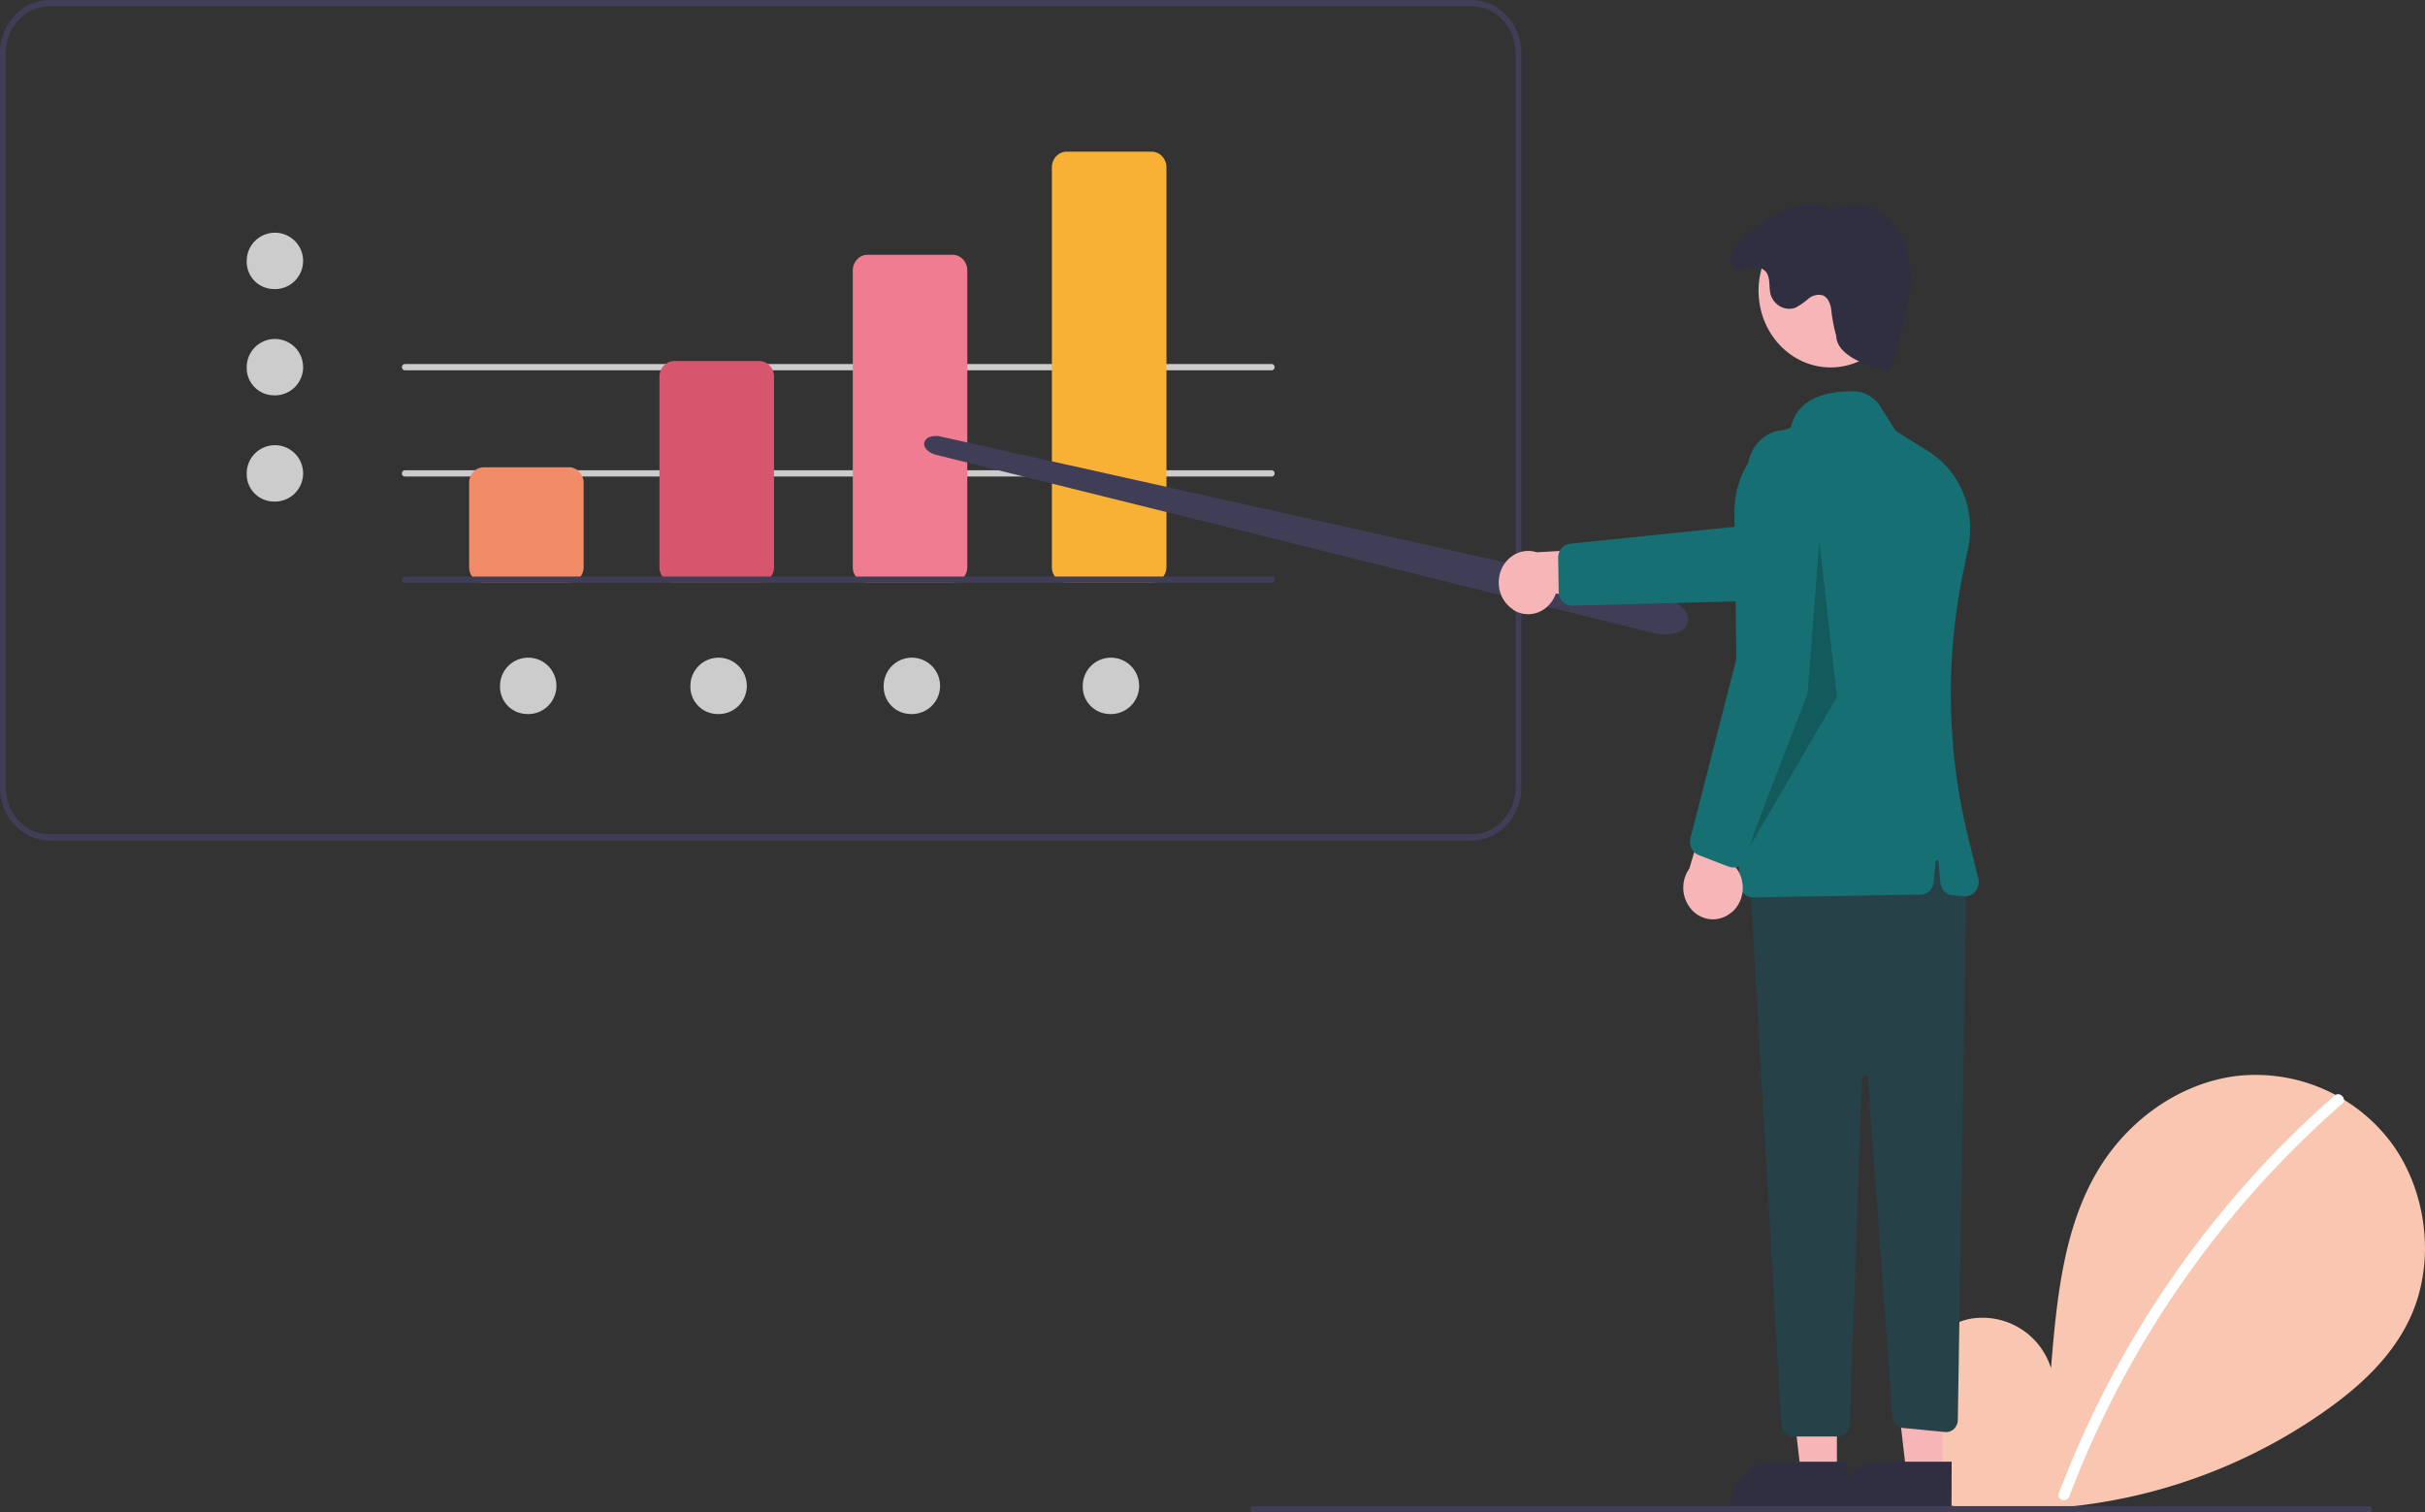 <svg xmlns="http://www.w3.org/2000/svg" viewBox="0 0 544.42 339.58"><rect x="0" y="0" width="544.42" height="339.58" fill="#333333" stroke="none"/><defs><style>.cls-1{fill:#403d56;}.cls-2{fill:#cdcccc;}.cls-3{fill:#f28c68;}.cls-4{fill:#d8566d;}.cls-5{fill:#ef7c91;}.cls-6{fill:#f9b135;}.cls-7{fill:#f9c6b1;}.cls-8{fill:#fff;}.cls-9{fill:#f6b6b8;}.cls-10{fill:#167073;}.cls-11{fill:#2f2f41;}.cls-12{fill:#264248;}.cls-13{opacity:0.2;isolation:isolate;}</style></defs><g id="Layer_2" data-name="Layer 2"><g id="Layer_1-2" data-name="Layer 1"><path class="cls-1" d="M330.37,188.74H11.18a10.84,10.84,0,0,1-7.9-3.5A12.34,12.34,0,0,1,0,176.81V11.93A12.32,12.32,0,0,1,3.28,3.5,10.8,10.8,0,0,1,11.18,0H330.37a10.83,10.83,0,0,1,7.9,3.5,12.41,12.41,0,0,1,3.28,8.43V176.81a12.43,12.43,0,0,1-3.28,8.43A10.87,10.87,0,0,1,330.37,188.74ZM11.18,1.4a9.53,9.53,0,0,0-7,3.09,10.86,10.86,0,0,0-2.89,7.43V176.81a10.9,10.9,0,0,0,2.89,7.44,9.56,9.56,0,0,0,7,3.08H330.37a9.57,9.57,0,0,0,7-3.08,10.9,10.9,0,0,0,2.89-7.44V11.93a10.88,10.88,0,0,0-2.89-7.44,9.54,9.54,0,0,0-7-3.09Z"/><path class="cls-2" d="M61.31,64.9a6.33,6.33,0,1,0-5.92-6.31A6.13,6.13,0,0,0,61.31,64.9Z"/><path class="cls-2" d="M61.31,88.76a6.33,6.33,0,1,0-5.92-6.32A6.13,6.13,0,0,0,61.31,88.76Z"/><path class="cls-2" d="M61.31,112.61a6.33,6.33,0,1,0-5.92-6.31A6.13,6.13,0,0,0,61.31,112.61Z"/><path class="cls-2" d="M160.91,160.32A6.33,6.33,0,1,0,155,154,6.12,6.12,0,0,0,160.91,160.32Z"/><path class="cls-2" d="M118.18,160.32a6.33,6.33,0,1,0-5.92-6.31A6.12,6.12,0,0,0,118.18,160.32Z"/><path class="cls-2" d="M249,160.32a6.33,6.33,0,1,0-5.92-6.31A6.12,6.12,0,0,0,249,160.32Z"/><path class="cls-2" d="M204.3,160.32a6.33,6.33,0,1,0-5.91-6.31A6.12,6.12,0,0,0,204.3,160.32Z"/><path class="cls-2" d="M285.5,83.14H90.89a.6.6,0,0,1-.46-.21.73.73,0,0,1-.19-.49.76.76,0,0,1,.19-.5.63.63,0,0,1,.46-.2H285.5a.63.63,0,0,1,.46.2.76.76,0,0,1,.19.5.73.73,0,0,1-.19.49A.6.6,0,0,1,285.5,83.14Z"/><path class="cls-2" d="M285.5,107H90.89a.63.63,0,0,1-.46-.2.74.74,0,0,1,0-1,.64.64,0,0,1,.46-.21H285.5a.64.64,0,0,1,.46.21.74.74,0,0,1,0,1A.63.63,0,0,1,285.5,107Z"/><path class="cls-3" d="M127.71,130.85H108.64a3.18,3.18,0,0,1-2.32-1,3.57,3.57,0,0,1-1-2.47V108.4a3.62,3.62,0,0,1,1-2.48,3.18,3.18,0,0,1,2.32-1h19.07a3.16,3.16,0,0,1,2.32,1,3.62,3.62,0,0,1,1,2.48v18.95a3.58,3.58,0,0,1-1,2.47A3.16,3.16,0,0,1,127.71,130.85Z"/><path class="cls-4" d="M170.44,130.85H151.38a3.2,3.2,0,0,1-2.33-1,3.62,3.62,0,0,1-1-2.47V84.54a3.62,3.62,0,0,1,1-2.47,3.2,3.2,0,0,1,2.33-1h19.06a3.18,3.18,0,0,1,2.33,1,3.62,3.62,0,0,1,1,2.47v42.81a3.62,3.62,0,0,1-1,2.47A3.18,3.18,0,0,1,170.44,130.85Z"/><path class="cls-5" d="M213.84,130.85H194.77a3.16,3.16,0,0,1-2.32-1,3.58,3.58,0,0,1-1-2.47V60.69a3.62,3.62,0,0,1,1-2.48,3.16,3.16,0,0,1,2.32-1h19.07a3.18,3.18,0,0,1,2.32,1,3.62,3.62,0,0,1,1,2.48v66.65a3.6,3.6,0,0,1-1,2.48,3.18,3.18,0,0,1-2.32,1Z"/><path class="cls-6" d="M258.54,130.85H239.48a3.2,3.2,0,0,1-2.33-1,3.62,3.62,0,0,1-1-2.47V37.54a3.66,3.66,0,0,1,1-2.48,3.2,3.2,0,0,1,2.33-1h19.06a3.2,3.2,0,0,1,2.33,1,3.66,3.66,0,0,1,1,2.48v89.81a3.62,3.62,0,0,1-1,2.47A3.2,3.2,0,0,1,258.54,130.85Z"/><path class="cls-7" d="M436.19,335.62a26.28,26.28,0,0,1-8.56-21.95c.94-8.2,6.77-15.74,14.33-17.48a16.1,16.1,0,0,1,18.49,11c1.27-15.21,2.73-31.06,10.3-44,6.86-11.73,18.74-20.12,31.62-21.62a38.05,38.05,0,0,1,34.47,15c8,10.85,10,26.62,4.37,39.07-4.15,9.17-11.78,16-19.77,21.56a121.27,121.27,0,0,1-87.29,20.38Z"/><path class="cls-8" d="M524.11,246a224.22,224.22,0,0,0-61.88,89.29c-.59,1.55,1.76,2.22,2.34.69a221.78,221.78,0,0,1,61.25-88.15c1.22-1-.51-2.88-1.71-1.83Z"/><path class="cls-1" d="M373.83,142.47a10.41,10.41,0,0,1-2.22-.24l-.4-.09-161-40c-1.75-.43-2.91-1.61-2.71-2.73a1.87,1.87,0,0,1,.5-.86,1.77,1.77,0,0,1,.85-.46,4.57,4.57,0,0,1,2.38-.06l162,36.11c3.65.81,6.19,3.2,5.77,5.44a3.54,3.54,0,0,1-2.72,2.56,8.34,8.34,0,0,1-2.43.34Z"/><path class="cls-9" d="M339.73,136.94a6.24,6.24,0,0,0,5.57.56,6.56,6.56,0,0,0,2.42-1.63,7.1,7.1,0,0,0,1.56-2.57l23.48.53-6.5-11L345,124a6.26,6.26,0,0,0-4.71.37A7,7,0,0,0,337,128a7.58,7.58,0,0,0-.2,5,7,7,0,0,0,3,3.91Z"/><path class="cls-10" d="M349.93,132.93l-.12-7.68a3.34,3.34,0,0,1,.75-2.16,2.93,2.93,0,0,1,1.92-1l42.21-4.35,35.17-12.3a7.82,7.82,0,0,1,3.29-.41,8,8,0,0,1,3.18,1,8.36,8.36,0,0,1,2.58,2.2,9.22,9.22,0,0,1,1.59,3.1,9.64,9.64,0,0,1-.6,6.9,9.14,9.14,0,0,1-2.1,2.74,8.35,8.35,0,0,1-2.92,1.66L396,134.87,353,136a2.78,2.78,0,0,1-1.14-.21,2.83,2.83,0,0,1-1-.66,3.34,3.34,0,0,1-.67-1,3.52,3.52,0,0,1-.24-1.21Z"/><path class="cls-9" d="M412.39,331h-8.06l-3.83-33.17h11.9Z"/><path class="cls-11" d="M414.45,339.35h-26V339a11.19,11.19,0,0,1,3-7.64,9.83,9.83,0,0,1,7.16-3.16h15.87Z"/><path class="cls-9" d="M436.06,331H428l-3.83-33.17h11.9Z"/><path class="cls-11" d="M438.12,339.35h-26V339a11.19,11.19,0,0,1,3-7.64,9.83,9.83,0,0,1,7.16-3.16h15.87Z"/><path class="cls-12" d="M441.47,196.93,439.54,318.8a2.83,2.83,0,0,1-.23,1.11,2.76,2.76,0,0,1-.64.93,2.49,2.49,0,0,1-.93.57,2.39,2.39,0,0,1-1.06.13l-9.43-.91a2.59,2.59,0,0,1-1.64-.82,3,3,0,0,1-.75-1.76l-5.52-76a.74.74,0,0,0-.2-.49.62.62,0,0,0-.47-.19.64.64,0,0,0-.46.21.72.72,0,0,0-.18.5l-2.77,77.76a2.85,2.85,0,0,1-.8,1.91,2.52,2.52,0,0,1-1.82.79H402.52a2.54,2.54,0,0,1-1.8-.76,2.92,2.92,0,0,1-.82-1.88l-7.08-123.65L434.89,185Z"/><path class="cls-9" d="M411,82.5c8.92,0,16.15-7.72,16.15-17.24S419.87,48,411,48,394.8,55.75,394.8,65.26,402,82.5,411,82.5Z"/><path class="cls-10" d="M391.38,200.55a3,3,0,0,1-.66-1,3.3,3.3,0,0,1-.24-1.21l-1.09-83.1a21,21,0,0,1,3.41-11.82A18.88,18.88,0,0,1,402.07,96c1.51-7.33,9.56-8.24,14.26-8.13a6.82,6.82,0,0,1,3.34,1,7.46,7.46,0,0,1,2.56,2.5l3.36,5.39,7.42,4.64a19.59,19.59,0,0,1,7.73,9.27A21.27,21.27,0,0,1,441.87,123l-1.14,5.54a135.62,135.62,0,0,0,1.11,59.4l2.3,9.35a3.41,3.41,0,0,1,0,1.49,3.32,3.32,0,0,1-.62,1.33,3,3,0,0,1-1.12.89,2.75,2.75,0,0,1-1.38.24l-2.67-.22a2.87,2.87,0,0,1-1.84-.89,3.25,3.25,0,0,1-.88-1.94l-.44-4.72a.37.37,0,0,0-.1-.23.35.35,0,0,0-.23-.09.31.31,0,0,0-.22.09.38.38,0,0,0-.11.23l-.42,4.57a3.27,3.27,0,0,1-.95,2,2.86,2.86,0,0,1-1.95.83l-37.76.62h-.05A2.81,2.81,0,0,1,391.38,200.55Z"/><path class="cls-11" d="M412.21,75.2c.07,2.43,1.65,3.84,3.6,5.12a19.81,19.81,0,0,0,6.45,2.36,1.83,1.83,0,0,0,1.93-.05,1.93,1.93,0,0,0,.71-.76,2.27,2.27,0,0,0,.25-1l2.05-8.3a55.45,55.45,0,0,0,1.57-8.1c.49-5.27-.68-10.93-4.12-14.74s-9.42-5.17-13.55-2.23c-4.9-6.68-27.3,8.08-21.78,12.72,1,.83,2.49-.22,3.74-.32a3.65,3.65,0,0,1,1.85.15,3.88,3.88,0,0,1,1.58,1c1,1.35.59,3.36,1,5a4.79,4.79,0,0,0,.83,1.62,4.68,4.68,0,0,0,1.36,1.15,4.26,4.26,0,0,0,1.66.5,4,4,0,0,0,1.72-.22,15.19,15.19,0,0,0,2.9-2,3.62,3.62,0,0,1,1.53-.79,3.42,3.42,0,0,1,1.71,0c1.42.56,1.92,2.42,2,4a40.05,40.05,0,0,0,.94,4.76Z"/><path class="cls-1" d="M531.83,339.58H281.34a.56.56,0,0,1-.25-.05.8.8,0,0,1-.21-.15.68.68,0,0,1-.14-.23.76.76,0,0,1-.05-.27.75.75,0,0,1,.05-.26.59.59,0,0,1,.14-.23.51.51,0,0,1,.21-.15.57.57,0,0,1,.25-.06H531.83a.66.66,0,0,1,.47.21.74.74,0,0,1,0,1A.65.65,0,0,1,531.83,339.58Z"/><path class="cls-13" d="M408.44,121.38l-2.63,34.38L392,191.54l20.38-35.08Z"/><path class="cls-9" d="M388.78,204.87a7.09,7.09,0,0,0,1.79-2.39,7.37,7.37,0,0,0,.68-3,7.51,7.51,0,0,0-.56-3,7.33,7.33,0,0,0-1.7-2.46l8.79-23.25-12,2.58-6.52,21.68a7.43,7.43,0,0,0,.67,9.39,6.46,6.46,0,0,0,4.33,2,6.4,6.4,0,0,0,4.48-1.58Z"/><path class="cls-10" d="M388.14,194.62,381.36,192a3,3,0,0,1-1.61-1.52,3.32,3.32,0,0,1-.24-2.28l11.18-43.65,1.7-39.46a9.41,9.41,0,0,1,.81-3.43,8.93,8.93,0,0,1,2-2.82,8.25,8.25,0,0,1,2.85-1.8,8,8,0,0,1,6.48.42,8.36,8.36,0,0,1,2.63,2.15,8.9,8.9,0,0,1,1.65,3.06,9.46,9.46,0,0,1,.42,3.51l-3,43.2-14.25,43.3a3.25,3.25,0,0,1-.59,1.06,2.8,2.8,0,0,1-.93.75,2.75,2.75,0,0,1-1.12.3,2.81,2.81,0,0,1-1.15-.19Z"/><path class="cls-1" d="M285.5,130.85H90.89a.63.63,0,0,1-.46-.2.76.76,0,0,1-.19-.5.71.71,0,0,1,.19-.49.6.6,0,0,1,.46-.21H285.5a.74.74,0,0,1,.25.05.65.65,0,0,1,.21.16.64.64,0,0,1,.14.22.75.75,0,0,1,0,.54.79.79,0,0,1-.14.23.8.8,0,0,1-.21.15A.74.74,0,0,1,285.5,130.85Z"/></g></g></svg>